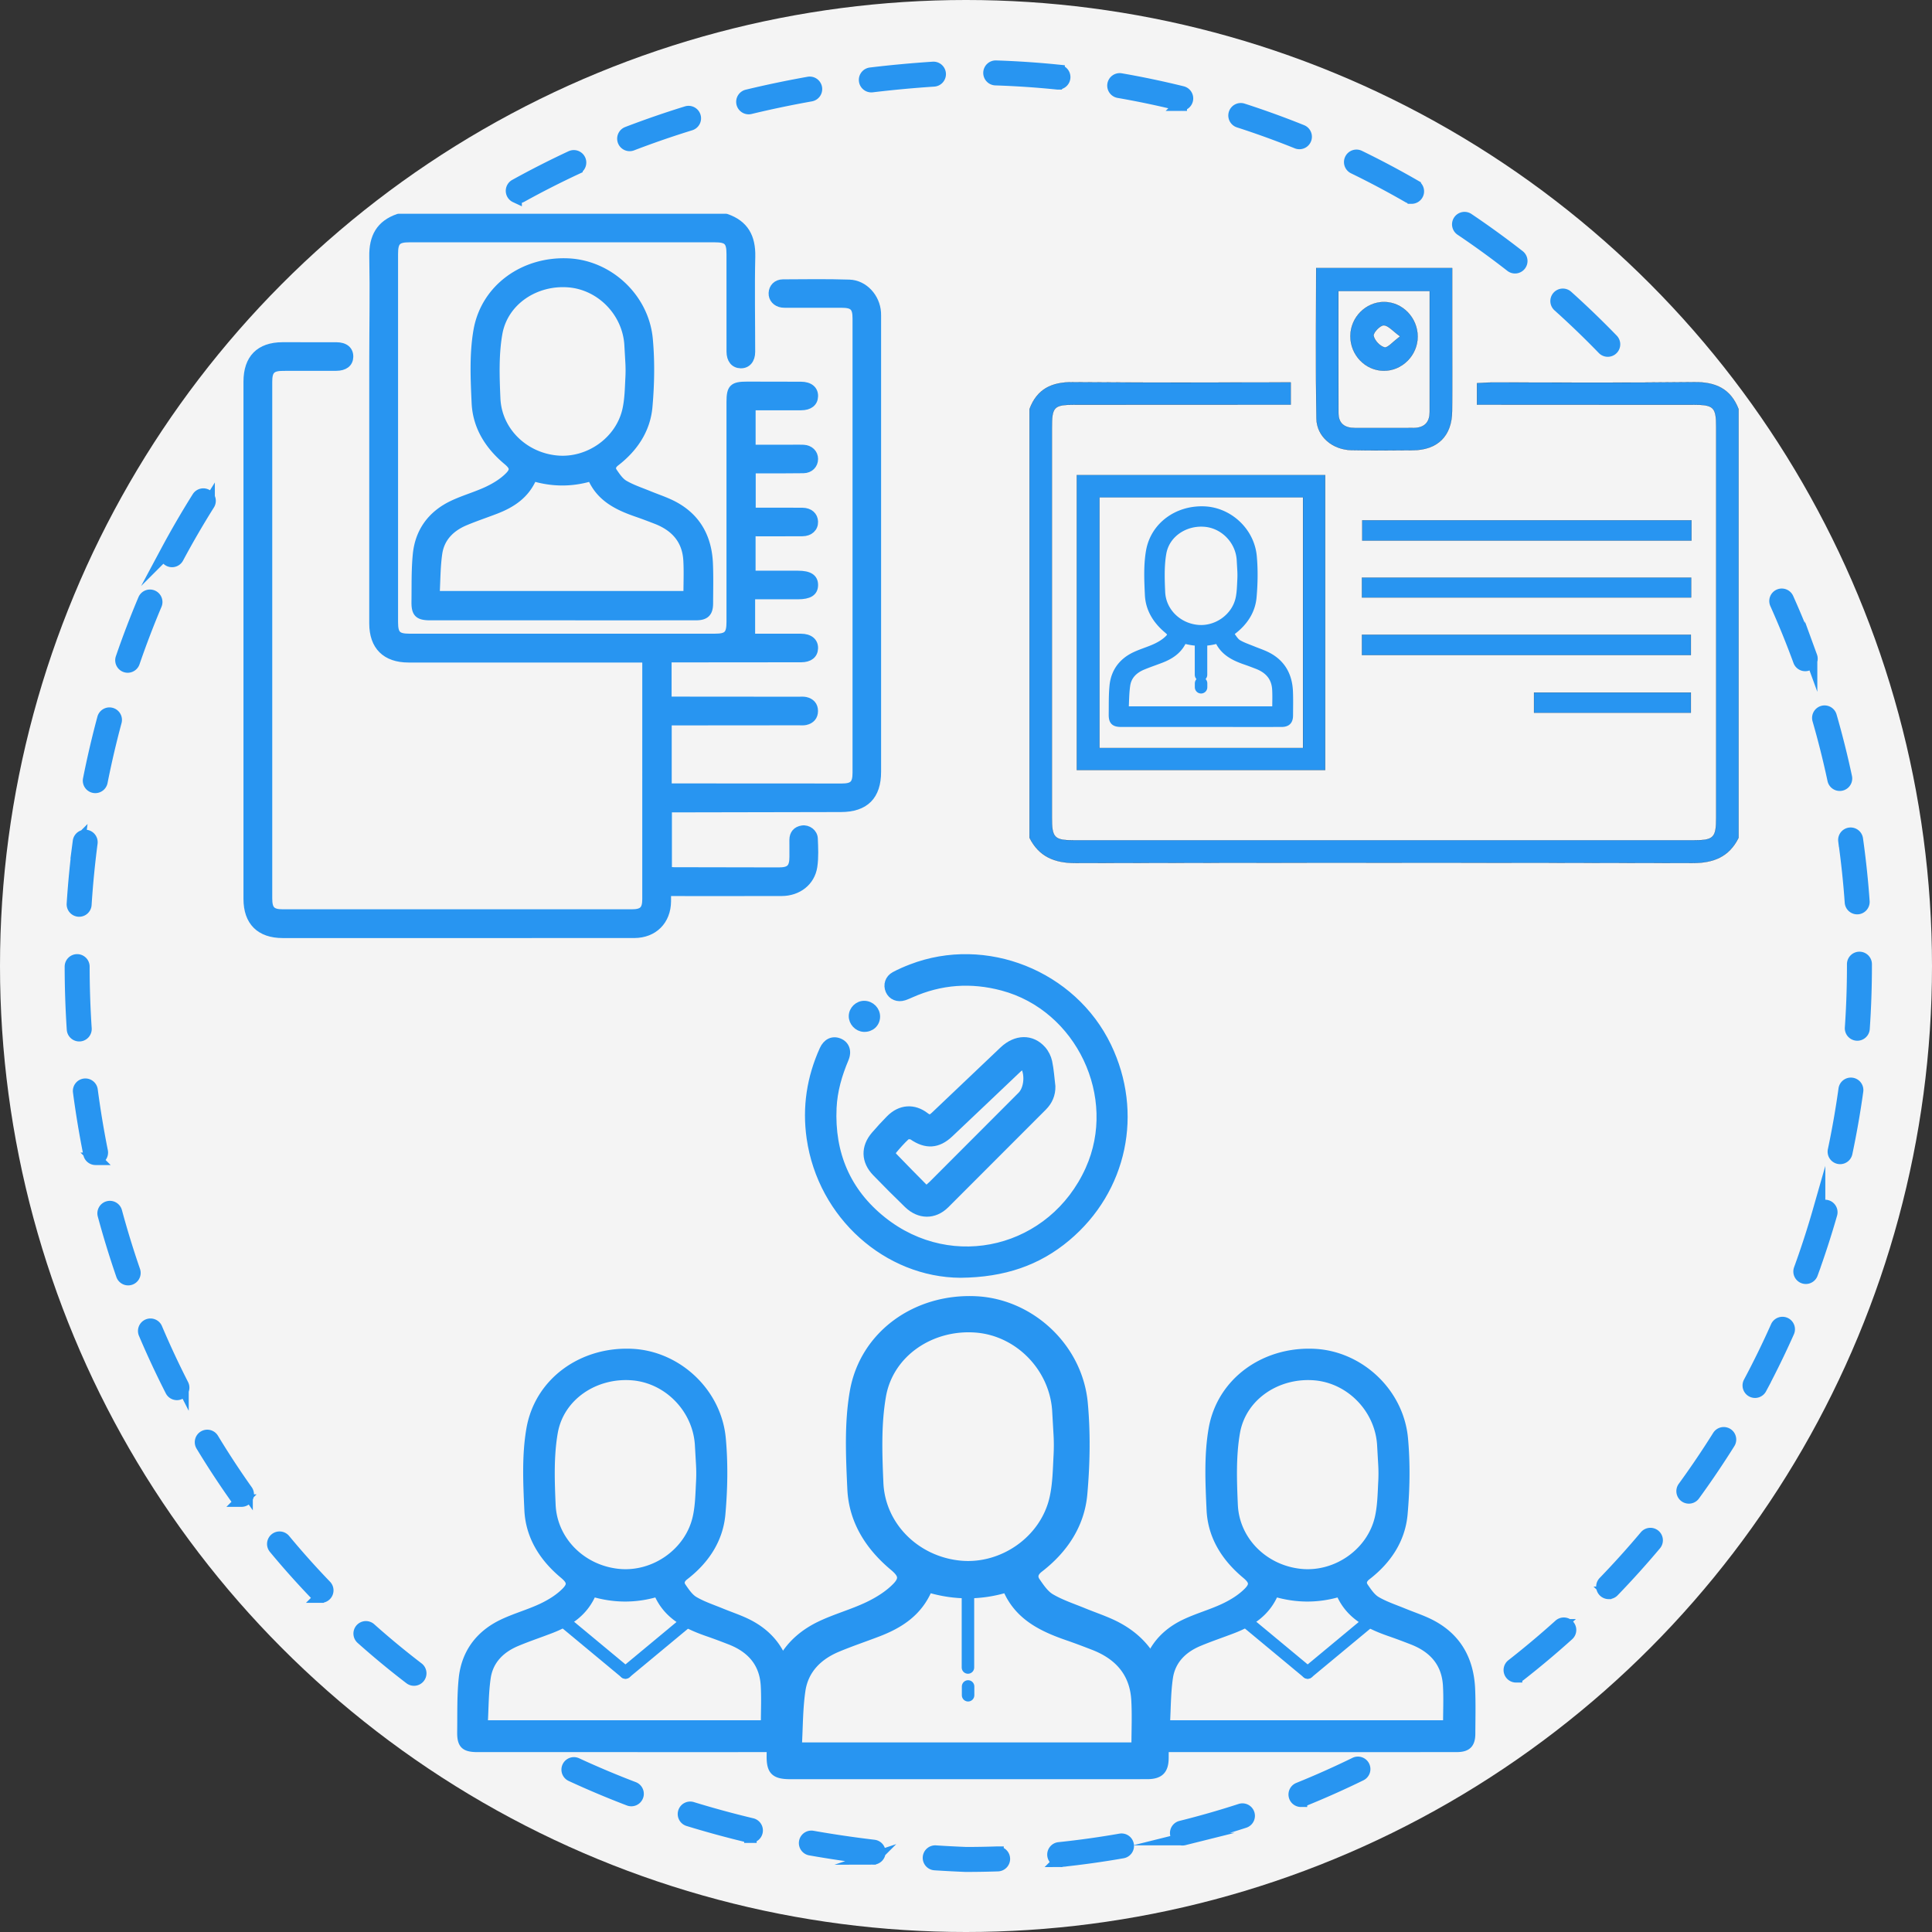 <svg xmlns="http://www.w3.org/2000/svg" viewBox="0 0 15470 15470"><rect x="0" y="0" width="15470" height="15470" fill="#333333" stroke="none"/><defs><style>.cls-1{fill:#f4f4f4;}.cls-2,.cls-3,.cls-5{fill:#2895f1;}.cls-2,.cls-3,.cls-4{stroke:#2895f1;}.cls-2,.cls-5{stroke-miterlimit:10;}.cls-2,.cls-4{stroke-width:100px;}.cls-3,.cls-4{stroke-linecap:round;stroke-linejoin:round;}.cls-3{stroke-width:60px;}.cls-4{fill:none;}.cls-5{stroke:#000;}</style></defs><g id="Слой_2" data-name="Слой 2"><g id="Слой_1-2" data-name="Слой 1"><circle class="cls-1" cx="7735" cy="7735" r="7735"/><path class="cls-2" d="M7734.65,14939c-.71,0-1.42,0-2.13,0-82.58-3.28-165.83-7.63-247.43-12.92a50,50,0,0,1,6.47-99.79c80.44,5.22,162.5,9.51,243.92,12.75,83.1,0,167.26-1.47,250.14-4.35q.89,0,1.77,0a50,50,0,0,1,1.7,100C7904.79,14937.51,7819.17,14939,7734.65,14939Zm750.65-38.93a50,50,0,0,1-5.12-99.73c163.88-17.09,329.07-40.17,491-68.58a50,50,0,1,1,17.29,98.49c-164.19,28.82-331.7,52.22-497.89,69.55A51.57,51.57,0,0,1,8485.3,14900.07Zm-1494-19.34a50,50,0,0,1-6-.35c-167.08-19.81-334.16-44.39-496.6-73.06a50,50,0,1,1,17.38-98.47c160.59,28.33,325.78,52.64,491,72.23a50,50,0,0,1-5.82,99.65Zm2476.83-153.21a50,50,0,0,1-12-98.53c159.72-39.76,320.07-85.71,476.57-136.58a50,50,0,1,1,30.91,95.1c-158.72,51.59-321.34,98.2-483.33,138.52A50.13,50.13,0,0,1,9468.16,14727.52Zm-3459.37-20.73a50.24,50.24,0,0,1-11.66-1.38c-163.52-39.09-326.55-83.52-484.58-132a50,50,0,1,1,29.35-95.59c156,47.91,317,91.78,478.48,130.38a50,50,0,0,1-11.59,98.64Zm4408.5-287.77a50,50,0,0,1-18.78-96.36c152.33-61.65,304.49-129.55,452.26-201.78a50,50,0,1,1,43.92,89.83c-149.86,73.26-304.17,142.12-458.66,204.65A50,50,0,0,1,10417.29,14419Zm-5362.08-5.59a50.06,50.06,0,0,1-17.81-3.29c-156.84-59.82-312.66-125.45-463.12-195.09a50,50,0,0,1,42-90.75c148.38,68.67,302.05,133.4,456.76,192.4a50,50,0,0,1-17.83,96.73ZM3314.9,13448.59a49.84,49.84,0,0,1-30.35-10.29c-132.73-101.55-263.15-209.34-387.64-320.4a50,50,0,1,1,66.57-74.62c122.62,109.39,251.09,215.57,381.83,315.59a50,50,0,0,1-30.41,89.72Zm8824.62-26a50,50,0,0,1-30.84-89.38c129.59-101.39,257.31-208.67,379.61-318.87a50,50,0,0,1,66.94,74.3c-124,111.73-253.52,220.52-384.93,323.33A49.82,49.82,0,0,1,12139.52,13422.54Zm-9569-638.08a49.85,49.85,0,0,1-36-15.3c-115.72-120.09-228.47-246.28-335.13-375.06a50,50,0,0,1,77-63.79c105.07,126.86,216.13,251.17,330.12,369.46a50,50,0,0,1-36,84.69Zm10310.39-29.92a50,50,0,0,1-36-84.73c114.4-118.44,226.09-242.4,332-368.45a50,50,0,0,1,76.57,64.32c-107.36,127.81-220.62,253.51-336.62,373.6A49.83,49.83,0,0,1,12880.91,12754.54ZM1933.72,12015.68a50,50,0,0,1-40.82-21.06c-96.45-135.89-189.33-277.49-276.06-420.86a50,50,0,0,1,85.57-51.76c85.46,141.29,177,280.83,272,414.73a50,50,0,0,1-40.73,79ZM13523,11990.13a50,50,0,0,1-40.39-79.42c97-133.23,190.42-271.52,277.78-411a50,50,0,0,1,84.75,53.07c-88.59,141.48-183.36,281.71-281.68,416.81A49.91,49.91,0,0,1,13523,11990.13ZM1416.7,11161.39a50,50,0,0,1-44.57-27.28c-75.69-148.25-147.26-301.61-212.73-455.83a50,50,0,1,1,92-39.08c64.56,152.06,135.12,303.28,209.75,449.44a50,50,0,0,1-44.5,72.75Zm12636.22-17.68a50,50,0,0,1-44.09-73.52c77.5-145.48,150.8-295.5,217.85-445.9A50,50,0,1,1,14318,10665c-68,152.53-142.33,304.67-220.92,452.2A50,50,0,0,1,14052.92,11143.71ZM1026.33,10242.5a50,50,0,0,1-47.27-33.7c-54.29-157.35-104-319.07-147.72-480.66A50,50,0,0,1,927.86,9702C971,9861.43,1020,10021,1073.6,10176.18a50,50,0,0,1-47.27,66.32Zm13433.37-11.29a50,50,0,0,1-47-67.12c56.29-154.67,107.78-313.33,153.05-471.56a50,50,0,0,1,96.14,27.51c-45.91,160.47-98.13,321.38-155.22,478.25A50,50,0,0,1,14459.7,10231.21ZM765.31,9278.89a50,50,0,0,1-49-40.2c-32.67-163.35-60.35-330.22-82.25-496a50,50,0,1,1,99.13-13.1c21.62,163.58,48.93,328.26,81.18,489.46a50,50,0,0,1-49.08,59.81Zm13969-7.14a50,50,0,0,1-49-60.35c34-160.88,62.78-325.18,85.49-488.32a50,50,0,1,1,99,13.79c-23,165.44-52.2,332.06-86.69,495.21A50,50,0,0,1,14734.26,9271.75ZM634.41,8289.15a50,50,0,0,1-49.84-46.71C573.57,8076,567.93,7907,567.8,7740a50,50,0,0,1,50-50h0a50,50,0,0,1,50,50c.13,164.78,5.7,331.64,16.55,495.93a50,50,0,0,1-46.6,53.19C636.63,8289.11,635.52,8289.15,634.41,8289.15Zm14237.52-5.73c-1.16,0-2.32,0-3.49-.12A50,50,0,0,1,14822,8230c11.29-163.82,17-330.53,17-495.48q0-7,0-14a50,50,0,0,1,49.9-50.09h.1a50,50,0,0,1,50,49.9q0,7.08,0,14.16c0,167.24-5.8,336.25-17.24,502.35A50,50,0,0,1,14871.93,8283.42ZM633.71,7290.75c-1.08,0-2.17,0-3.27-.1a50,50,0,0,1-46.67-53.12c10.74-166.72,27.14-335.07,48.72-500.37a50,50,0,0,1,99.16,12.95c-21.3,163.14-37.48,329.3-48.09,493.86A50,50,0,0,1,633.71,7290.75Zm14237.12-19.32A50,50,0,0,1,14821,7225c-11.65-164.4-29.21-330.27-52.19-493a50,50,0,0,1,99-14c23.3,165,41.11,333.2,52.92,499.9a50,50,0,0,1-46.34,53.41C14873.22,7271.39,14872,7271.43,14870.83,7271.43ZM763.09,6300.8a50,50,0,0,1-49.1-59.74c32.56-164.09,71-328.82,114.26-489.6a50,50,0,1,1,96.57,26c-42.68,158.65-80.61,321.18-112.74,483.1A50,50,0,0,1,763.09,6300.8Zm13968.12-17.4a50,50,0,0,1-48.84-39.57c-34.38-161-74.91-322.79-120.48-480.88a50,50,0,1,1,96.08-27.7c46.22,160.33,87.33,324.42,122.19,487.7a50,50,0,0,1-49,60.45ZM1022.51,5336.91a50,50,0,0,1-47.29-66.25c54.36-158.35,114.77-316.35,179.54-469.59a50,50,0,0,1,92.12,38.93C1183,4991.13,1123.42,5147,1069.8,5303.13A50,50,0,0,1,1022.51,5336.91Zm13432.35-12.39a50,50,0,0,1-47-32.82c-56.5-154.3-119.23-308.63-186.46-458.7a50,50,0,0,1,91.27-40.88c68.17,152.19,131.8,308.71,189.1,465.2a50,50,0,0,1-46.95,67.2ZM1377.45,4491.76a50,50,0,0,0,44.14-26.43c77.54-145,161.25-289.12,248.81-428.46a50,50,0,1,0-84.67-53.21c-88.79,141.31-173.68,287.5-252.32,434.51a50,50,0,0,0,44,73.59ZM4128.7,1573.35a49.9,49.9,0,0,0,45.3-1.58c143.94-79.66,292.59-155.29,441.81-224.81a50,50,0,0,0-42.22-90.65c-151.32,70.49-302.05,147.19-448,228a50,50,0,0,0,3.12,89.08ZM12873.75,2807a49.86,49.86,0,0,1-35.92-15.21c-114.55-118.25-234.73-234-357.19-344a50,50,0,0,1,66.83-74.39c124.17,111.55,246,228.91,362.19,348.82a50,50,0,0,1-35.91,84.79Zm-742.63-667.09a49.74,49.74,0,0,1-30.72-10.58c-129.9-101.33-265-199.34-401.52-291.31a50,50,0,0,1,55.88-82.94c138.44,93.27,275.42,192.65,407.14,295.4a50,50,0,0,1-30.78,89.43Zm-828.2-557.87a49.76,49.76,0,0,1-24.93-6.7c-142.78-82.32-290.25-160.6-438.3-232.66a50,50,0,0,1,43.77-89.92c150.14,73.08,299.68,152.46,444.48,236a50,50,0,0,1-25,93.33ZM5041.85,1160.51a50,50,0,0,1-17.92-96.7c154.57-59.28,314.33-114.5,474.83-164.11a50,50,0,1,1,29.54,95.54c-158.4,49-316,103.45-468.56,161.94A49.84,49.84,0,0,1,5041.85,1160.51Zm5362.88-15.58a49.94,49.94,0,0,1-18.66-3.63c-152.92-61.56-310-118.44-466.77-169.07A50,50,0,0,1,9950,877.07c159,51.34,318.31,109,473.39,171.46a50,50,0,0,1-18.68,96.4ZM5994.78,865.41a50,50,0,0,1-11.67-98.62c160.53-38.68,325.89-73.24,491.48-102.73a50,50,0,1,1,17.53,98.45c-163.62,29.14-327,63.29-485.59,101.5A50.56,50.56,0,0,1,5994.78,865.41Zm3459.69-27.33a50.29,50.29,0,0,1-12-1.47c-159.69-39.41-322.93-73.66-485.18-101.8a50,50,0,1,1,17.09-98.53c164.55,28.54,330.1,63.28,492,103.24a50,50,0,0,1-11.94,98.56ZM6977,689.88a50,50,0,0,1-5.9-99.65c163.66-19.66,331.79-35.26,499.72-46.38a50,50,0,1,1,6.61,99.78c-166.16,11-332.51,26.44-494.41,45.88A49.12,49.12,0,0,1,6977,689.88ZM8471.3,667.46c-1.7,0-3.42-.09-5.15-.26-163.42-16.72-329.84-27.93-494.64-33.33a50,50,0,0,1,3.28-100c167.09,5.47,335.84,16.85,501.54,33.8a50,50,0,0,1-5,99.74Z"/><path class="cls-3" d="M5814.18,1741.5c150.42,51.06,207.18,157.38,203.53,313.68-5.94,253.94-.67,508.13-.74,762.21,0,63.83-34.27,103.08-85.9,101.75-52.16-1.35-83.6-39.54-83.68-104.42q-.51-389.55-.17-779.09c0-102.16-23.05-125.37-124.54-125.38q-1222.08,0-2444.17,0c-97.23,0-121.09,24.31-121.09,123.11q-.06,1474.1,0,2948.19c0,98.23,24.11,122.49,121.8,122.5q1222.08.06,2444.17,0c100.79,0,123.83-23.51,123.83-126.18q0-880,0-1759.94c0-111.81,20.88-132.39,134.94-132.31q215.82.16,431.64.82c68.45.26,108.25,33.06,106.7,86.65-1.49,51.75-39.55,81.91-105.71,82.11-130.39.4-260.78.12-394.39.12v335.49c108.43,0,216.1,0,323.77,0,29.89,0,59.86-1.14,89.67.43,51.77,2.73,86.76,37.45,86.76,83.95s-34.94,83.11-86.63,83.93c-119.57,1.88-239.17,1.11-358.76,1.4-16.63.05-33.25,0-54,0v334.54c27.18,0,56.15,0,85.12,0,106.51.08,213-.53,319.53.53,56.83.57,93.18,33.39,94.61,81.7,1.5,50.38-36.23,86.22-95.36,86.63-134.05.93-268.1.3-405,.3v335.52c124.4,0,247.09,0,369.78,0,89.93,0,131.31,27,130.69,85.25-.61,57.9-41.38,83.71-132.31,83.72-121.19,0-242.38,0-371.77,0v335.48h173c74.74,0,149.49-.3,224.24.1,68.45.37,108.25,33,106.73,86.63-1.46,51.77-39.51,82-105.68,82.14q-501.72.75-1003.45.87c-20.19,0-40.39,0-63.7,0v334c20.54,0,40.37,0,60.19,0q493.32.38,986.63.8c18.67,0,38-2.06,55.89,1.83C6493.68,5620,6520,5648,6520,5693s-26.08,73.11-69.28,82.72c-17.89,4-37.21,1.92-55.87,1.94q-490.52.49-981,.81c-20.37,0-40.75,0-65.27,0V6303c15.84,0,33.55,0,51.26,0q669.9.38,1339.8.7c90.52,0,116.83-26.17,116.83-116.29q.1-1818.8,0-3637.59c0-90.32-25.22-115.18-117.18-115.37-143.88-.31-287.77-.06-431.65-.14-14.94,0-30.07.84-44.78-1.17-48.41-6.61-80.17-42.3-78.35-86.49,1.86-45.09,34.32-79.51,84.14-79.82,177.49-1.11,355.12-3.62,532.45,2.08,119.49,3.84,216.15,111.41,223.41,233.88,1.11,18.63.6,37.36.6,56q0,1810.4,0,3620.78c0,195.33-97.22,292.42-292.27,292.75q-664.24,1.14-1328.49,2.61c-16.66,0-33.32,0-54.19,0v496.08c16.57,1,32.8,2.92,49,3q417.63,1,835.25,1.54c90.31.09,116.5-26.32,116.72-116.45.1-44.84-.8-89.68-.34-134.51.49-48.16,26.29-77.71,72.63-84.89,46.15-7.14,93.08,27.71,95,74.88,3.08,74.45,7,150.41-3.9,223.57C6496,7063,6390.64,7144.34,6259.52,7144.71c-282.16.8-564.32.26-846.49.27h-69.79c0,25.67.21,49,0,72.34-1.64,157-107.46,263.48-264.94,263.75q-583,1-1166,.22-824.07,0-1648.14,0c-184.15,0-284.56-100-284.57-283.5q-.09-2071,0-4142c0-185.5,97.82-284.81,281.87-285.54q215.82-.84,431.65.1c69.07.3,107.1,32.64,105.72,87.25-1.29,51.23-39.36,81.4-106.35,81.68-142,.59-284-.25-426.05.38-90.65.39-116.5,26.76-116.5,117q-.1,2068.21,0,4136.43c0,91,26.24,117.88,115.46,117.89q1395.87.15,2791.74,0c87.74,0,115.62-25.92,115.68-112q.6-944.4.07-1888.8c0-9.13-1.17-18.27-2.33-35.2h-65.89q-916.58,0-1833.13,0c-184,0-284.89-100.22-284.91-282.91q-.14-1042.52.06-2085c.12-284,5.83-568,.24-851.84-3.09-156.41,53.26-262.54,203.61-313.63Z"/><path class="cls-3" d="M4498.38,4937.07q-526.71,0-1053.42,0c-95.14,0-121.53-24.83-120.21-118.15,1.78-126.81-1.93-254.36,10.63-380.2,18.43-184.69,118.92-320.24,285.9-400.21,92.15-44.13,192.44-71.27,284.72-115.18,60.67-28.86,121.35-66.4,167.84-113.93s35.54-74.29-16.38-117.76c-145.22-121.57-242.15-274.85-251-464.46-9-193-18.28-391.08,14.32-579.72,59.53-344.48,374.83-566.71,733-548.6,326.35,16.5,612.76,281.39,643.5,616.27,16.45,179.24,13,362.41-2.86,541.91-16.3,184.21-116.13,332.72-262.65,445.85-30.75,23.75-37.32,48.33-18.91,75,24.78,35.89,51.49,76.18,87.51,97.26,60.52,35.42,128.83,57.66,194.23,84.56,55.13,22.67,111.85,41.73,166,66.47,208.07,95.1,308.66,262.64,318.13,486.84,4.49,106.27,1.72,212.86,1.31,319.3-.29,75-30.06,104.56-105.82,104.63Q5036.3,4937.39,4498.38,4937.07Zm-1008-174.9h2012c0-94.36,4.31-185.57-.95-276.23-9.39-161.79-101.91-263-248.75-319.78-50.4-19.48-100.91-38.8-152-56.39-154.92-53.33-297.79-122-367.05-286.93-156.72,47-310.7,45.25-464.12,0-59.48,142-172.2,213.85-303.14,263.94-80.06,30.63-161.49,57.93-240.5,91-113.69,47.62-196.27,128.79-214.41,253.33C3495.79,4539,3496.89,4649.33,3490.36,4762.17ZM5029,2756.6c-17.75-255-224.91-465.07-475.09-485.36-266.32-21.6-516.62,143.6-561.39,400.93-29.35,168.71-23,345.71-15.54,518.26,11.23,259.39,222.28,463.67,484.82,486.88,249.77,22.08,496.13-149.61,551.57-396.63,18.61-82.95,19.67-169.83,24.22-255.94a1107.67,1107.67,0,0,0-.23-121.83Z"/><path class="cls-3" d="M10463.92,13999.59q-588.15,0-1176.3,0c-106.23,0-135.7-27.72-134.23-131.92,2-141.61-2.15-284,11.87-424.56,20.58-206.23,132.79-357.59,319.25-446.89,102.9-49.28,214.88-79.59,317.93-128.61,67.75-32.23,135.51-74.15,187.42-127.22s39.69-83-18.29-131.5c-162.16-135.75-270.4-306.91-280.25-518.64-10-215.48-20.4-436.69,16-647.34,66.47-384.67,418.55-632.82,818.45-612.6,364.42,18.43,684.24,314.22,718.56,688.16,18.37,200.15,14.55,404.69-3.19,605.13-18.2,205.69-129.68,371.52-293.28,497.85-34.34,26.52-41.68,54-21.12,83.75,27.67,40.07,57.5,85.07,97.72,108.61,67.57,39.55,143.86,64.38,216.88,94.41,61.56,25.32,124.9,46.6,185.36,74.24,232.35,106.18,344.66,293.27,355.25,543.62,5,118.66,1.92,237.69,1.45,356.54-.32,83.76-33.56,116.77-118.15,116.84Q11064.59,14000,10463.92,13999.59Zm-1125.6-195.3h2246.73c0-105.38,4.82-207.22-1.06-308.45-10.48-180.67-113.79-293.7-277.76-357.09-56.28-21.75-112.68-43.32-169.71-63-173-59.56-332.53-136.18-409.88-320.4-175,52.49-346.93,50.52-518.25,0-66.42,158.59-192.29,238.79-338.5,294.73-89.4,34.2-180.33,64.69-268.56,101.64-127,53.17-219.17,143.81-239.41,282.87C9344.38,13555.07,9345.61,13678.29,9338.32,13804.29Zm1718.14-2239.52c-19.82-284.78-251.15-519.31-530.51-542-297.38-24.13-576.88,160.34-626.87,447.69-32.78,188.4-25.69,386-17.35,578.72,12.53,289.64,248.2,517.76,541.36,543.67,278.91,24.65,554-167.06,615.91-442.9,20.79-92.62,22-189.64,27-285.79a1237.38,1237.38,0,0,0-.25-136.05Z"/><path class="cls-3" d="M5001.29,13999.59q-588.15,0-1176.3,0c-106.24,0-135.71-27.72-134.24-131.92,2-141.61-2.15-284,11.88-424.56,20.58-206.23,132.78-357.59,319.24-446.89,102.91-49.28,214.89-79.59,317.94-128.61,67.75-32.23,135.5-74.15,187.41-127.22s39.69-83-18.28-131.5c-162.17-135.75-270.41-306.91-280.25-518.64-10-215.48-20.41-436.69,16-647.34,66.48-384.67,418.55-632.82,818.45-612.6,364.43,18.43,684.25,314.22,718.56,688.16,18.37,200.15,14.56,404.69-3.18,605.13-18.21,205.69-129.69,371.52-293.29,497.85-34.34,26.52-41.67,54-21.11,83.75,27.66,40.07,57.49,85.07,97.71,108.61,67.58,39.55,143.86,64.38,216.89,94.41,61.56,25.32,124.9,46.6,185.36,74.24,232.34,106.18,344.66,293.27,355.24,543.62,5,118.66,1.92,237.69,1.46,356.54-.33,83.76-33.57,116.77-118.16,116.84Q5602,14000,5001.29,13999.59Zm-1125.61-195.3H6122.42c0-105.38,4.81-207.22-1.06-308.45-10.48-180.67-113.8-293.7-277.76-357.09-56.28-21.75-112.68-43.32-169.72-63-173-59.56-332.53-136.18-409.87-320.4-175,52.49-346.94,50.52-518.26,0-66.42,158.59-192.29,238.79-338.49,294.73-89.41,34.2-180.33,64.69-268.56,101.64-126.95,53.17-219.17,143.81-239.42,282.87C3881.74,13555.07,3883,13678.29,3875.68,13804.29Zm1718.14-2239.52c-19.81-284.78-251.15-519.31-530.51-542-297.38-24.13-576.88,160.34-626.87,447.69-32.77,188.4-25.68,386-17.35,578.72,12.54,289.64,248.2,517.76,541.37,543.67,278.9,24.65,554-167.06,615.91-442.9,20.78-92.62,22-189.64,27.05-285.79a1237.38,1237.38,0,0,0-.26-136.05Z"/><path class="cls-3" d="M7742.88,14216.44q-706.52,0-1413,0c-127.62,0-163-33.29-161.25-158.47,2.39-170.1-2.58-341.19,14.27-510,24.72-247.72,159.51-429.55,383.49-536.82,123.62-59.2,258.13-95.6,381.92-154.5,81.38-38.71,162.77-89.07,225.13-152.82s47.68-99.66-22-158c-194.79-163.07-324.82-368.68-336.64-623-12-258.85-24.52-524.58,19.21-777.62,79.85-462.08,502.78-760.17,983.16-735.88,437.76,22.14,822,377.45,863.17,826.65,22.07,240.42,17.48,486.13-3.83,726.9-21.87,247.1-155.78,446.3-352.31,598-41.25,31.85-50.06,64.83-25.36,100.6,33.23,48.14,69.06,102.19,117.38,130.47,81.17,47.51,172.81,77.34,260.53,113.41,74,30.42,150,56,222.67,89.18,279.1,127.55,414,352.29,426.73,653,6,142.53,2.3,285.51,1.75,428.29-.39,100.62-40.32,140.26-141.93,140.35Q8464.43,14216.88,7742.88,14216.44Zm-1352.13-234.61H9089.63c0-126.57,5.79-248.92-1.27-370.52-12.59-217-136.7-352.8-333.66-428.95-67.61-26.13-135.35-52-203.87-75.63-207.81-71.55-399.45-163.58-492.36-384.89-210.21,63.06-416.76,60.7-622.55,0-79.79,190.5-231,286.85-406.62,354-107.4,41.08-216.62,77.71-322.6,122.1-152.5,63.87-263.28,172.75-287.6,339.79C6398,13682.46,6399.51,13830.48,6390.75,13981.83Zm2063.91-2690.21c-23.8-342.09-301.69-623.82-637.27-651-357.23-29-693,192.61-753,537.79-39.37,226.31-30.86,463.73-20.84,695.18,15.06,347.93,298.15,622,650.31,653.09,335,29.61,665.51-200.68,739.86-532,25-111.27,26.39-227.81,32.5-343.31a1487.46,1487.46,0,0,0-.31-163.43Z"/><line class="cls-4" x1="7750.6" y1="13352.05" x2="7750.6" y2="12755.76"/><line class="cls-4" x1="7751.72" y1="13503.91" x2="7751.72" y2="13574.26"/><path class="cls-3" d="M9613.34,5791q-316.68,0-633.34,0c-57.2,0-73.06-14.92-72.27-71,1.07-76.24-1.16-152.93,6.39-228.59,11.08-111,71.49-192.53,171.89-240.61,55.4-26.53,115.69-42.85,171.18-69.24,36.47-17.36,73-39.93,100.9-68.5s21.37-44.67-9.84-70.8c-87.31-73.09-145.59-165.25-150.89-279.24-5.4-116-11-235.13,8.61-348.54,35.79-207.11,225.35-340.72,440.67-329.83,196.21,9.92,368.4,169.18,386.88,370.51,9.89,107.76,7.83,217.89-1.72,325.81-9.8,110.75-69.82,200-157.91,268.05-18.49,14.28-22.43,29.06-11.36,45.09,14.89,21.58,30.95,45.8,52.61,58.48,36.38,21.29,77.45,34.66,116.77,50.83,33.15,13.64,67.25,25.09,99.8,40,125.1,57.17,185.57,157.91,191.27,292.7,2.7,63.88,1,128,.78,192-.17,45.1-18.07,62.87-63.61,62.91Q9936.74,5791.16,9613.34,5791Zm-606-105.16H10217c0-56.73,2.59-111.57-.57-166.07-5.64-97.27-61.27-158.13-149.55-192.26-30.3-11.71-60.67-23.33-91.38-33.9-93.14-32.07-179-73.32-220.68-172.51-94.22,28.26-186.8,27.2-279,0-35.76,85.38-103.53,128.56-182.25,158.68-48.13,18.42-97.09,34.83-144.59,54.73-68.35,28.62-118,77.43-128.91,152.3C9010.56,5551.62,9011.22,5618,9007.3,5685.8ZM9932.37,4480c-10.67-153.33-135.22-279.61-285.64-291.81-160.11-13-310.6,86.33-337.51,241.05-17.65,101.43-13.83,207.85-9.34,311.59,6.74,155.94,133.63,278.76,291.47,292.72,150.17,13.27,298.29-89.95,331.62-238.47,11.19-49.87,11.82-102.1,14.56-153.87a667.86,667.86,0,0,0-.13-73.25Z"/><line class="cls-4" x1="9616.8" y1="5403.52" x2="9616.8" y2="5136.26"/><line class="cls-4" x1="9617.3" y1="5471.59" x2="9617.3" y2="5503.12"/><line class="cls-4" x1="9990.6" y1="12993.6" x2="10470.76" y2="13392.25"/><line class="cls-4" x1="10950.91" y1="12993.6" x2="10470.76" y2="13392.25"/><line class="cls-4" x1="4527.96" y1="12993.6" x2="5008.12" y2="13392.25"/><line class="cls-4" x1="5488.28" y1="12993.6" x2="5008.12" y2="13392.25"/><path class="cls-3" d="M7690.85,10201.5c-584.55-3.32-1112.67-464.9-1202.11-1089.31-35.24-246,1.18-481.84,103.13-707.89,26.21-58.13,74.51-81.38,126.05-61.57,52.92,20.35,74.29,73.16,48.1,135.35-52.93,125.68-90.73,254.4-97.24,391.57-17.42,367.12,112.72,673.3,398,901.15,559.66,447,1359.59,246.73,1654.07-407,262.53-582.82-76.52-1296.33-693.44-1461.18-250.92-67.05-494.62-50.08-732.08,55.54-18.49,8.22-37,16.7-56.23,22.85-50.86,16.3-99.17-4.07-118.64-48.78-19.85-45.55-4.37-96.5,42.47-121.7,43-23.13,88.25-42.54,133.86-60.09,595.7-229.27,1293.31,49.14,1571.8,626.74,257.17,533.39,127.76,1150.68-326,1531.66C8310.2,10104,8038.09,10198.08,7690.85,10201.5Z"/><path class="cls-3" d="M8420.76,8698.4c1.42,65.34-22.38,120-67.32,165.11Q7963.11,9255.4,7571.54,9646c-90.65,89.89-210.9,87.81-303.34-1.67q-129.42-125.26-254.69-254.8c-88.94-91.7-91.85-204.14-8.92-300.47,38.61-44.85,78.59-88.67,120.27-130.65,84.38-85,192.84-93.34,287.43-19.52,32.27,25.19,49.25,12.4,72.25-9.56q273.44-261,548.07-520.76c102.2-96.63,229.13-99.43,313.5-3.86,23.49,26.6,41.7,63,49.09,97.66C8408.88,8566.63,8412.78,8633,8420.76,8698.4ZM8194.1,8522.71c-15.41,13-30.93,24.94-45.05,38.33-181.74,172.32-362.85,345.32-545.06,517.15-95.13,89.71-189.8,94-297.29,20.11-11.79-8.11-40.78-8.42-50.14.26-38.33,35.56-73.22,75.1-106.69,115.41-6.78,8.18-7.94,31.89-1.48,38.63,87.56,91.45,176.92,181.17,268.56,274.08,20.43-18.14,36-30.59,50-44.62q355.36-355.47,710.38-711.3C8231.25,8716.78,8241.36,8595.48,8194.1,8522.71Z"/><path class="cls-3" d="M6921.49,8043.7c53.13,1.05,96.6,45.44,95.65,97.65-1,54.43-44,93.6-100,91.16-49.88-2.17-91.76-46.82-90.92-96.92C6827.06,8085,6870.94,8042.7,6921.49,8043.7Z"/><path class="cls-5" d="M8243.5,3275.79c59.49-159.65,175.89-216.82,343.44-215.36,579.67,5,1159.42,1.94,1748.37,1.94v178.16h-137.93q-794.67,0-1589.36.18c-170.55.14-185.17,15.53-185.19,188.29q-.18,1558.14,0,3116.27c0,163.75,18.67,183.21,179.47,183.24q2478.65.38,4957.29,0c162.3,0,182.11-20,182.15-180.87q.3-1564.44,0-3128.89c0-159.11-19.23-177.87-184.61-178q-794.67-.75-1589.35-.2h-141.47V3068.18c42.46-2,83.08-5.56,123.7-5.58,538.2-.37,1076.44,3.9,1614.56-2.63,172-2.09,293.06,52.19,356.58,215.82V6708.3c-75.84,153.49-201.68,202.52-368.77,202.2q-2470.2-4.74-4940.41,0c-167,.32-291.91-50.28-368.48-202.18Z"/><path class="cls-5" d="M8622,3804h1989.08V6165.58H8622Zm1811.4,2185.62V3982.65H8803.91V5989.59Z"/><path class="cls-5" d="M10538.73,2146.08h1089.21c0,162.21,0,320.29,0,478.36,0,222.81,1.55,445.63-.55,668.42-1.88,198-116.2,310.68-314.25,312.35-163.91,1.38-327.9,3.07-491.74-.68-151.84-3.47-277.78-108.45-280.28-253.18C10534.23,2952.94,10538.73,2554.34,10538.73,2146.08Zm909.08,184.69H10717c0,331.87-.59,654.6.41,977.32.26,84.21,51,118.64,130.15,118.75,155.24.21,310.48-.27,465.71.2,86.42.27,134.43-38.92,134.48-128.19C11447.92,2980.1,11447.81,2661.35,11447.81,2330.77Z"/><path class="cls-5" d="M13544,4166.17v162.66h-2636.2V4166.17Z"/><path class="cls-5" d="M10905.18,4784.16V4625.23H13541.7v158.93Z"/><path class="cls-5" d="M10905.39,5245.42v-163h2633.92v163Z"/><path class="cls-5" d="M12283.26,5707.08V5545.31h1256v161.77Z"/><path class="cls-5" d="M11351.49,2695.35c.1,149.12-124.17,274.36-271.26,273.36-147.48-1-267.62-125.56-267.34-277.17.28-150,123.31-274.27,270.63-273.43C11230.44,2419,11351.38,2544.08,11351.49,2695.35Zm-140.25-1.92c-59.66-42.88-95.35-88-131.41-88.29-28.8-.24-85,58.78-80.81,83.09,6.4,36.81,50.3,83.61,86.79,93C11111,2787.71,11150.61,2738.2,11211.24,2693.43Z"/></g></g></svg>